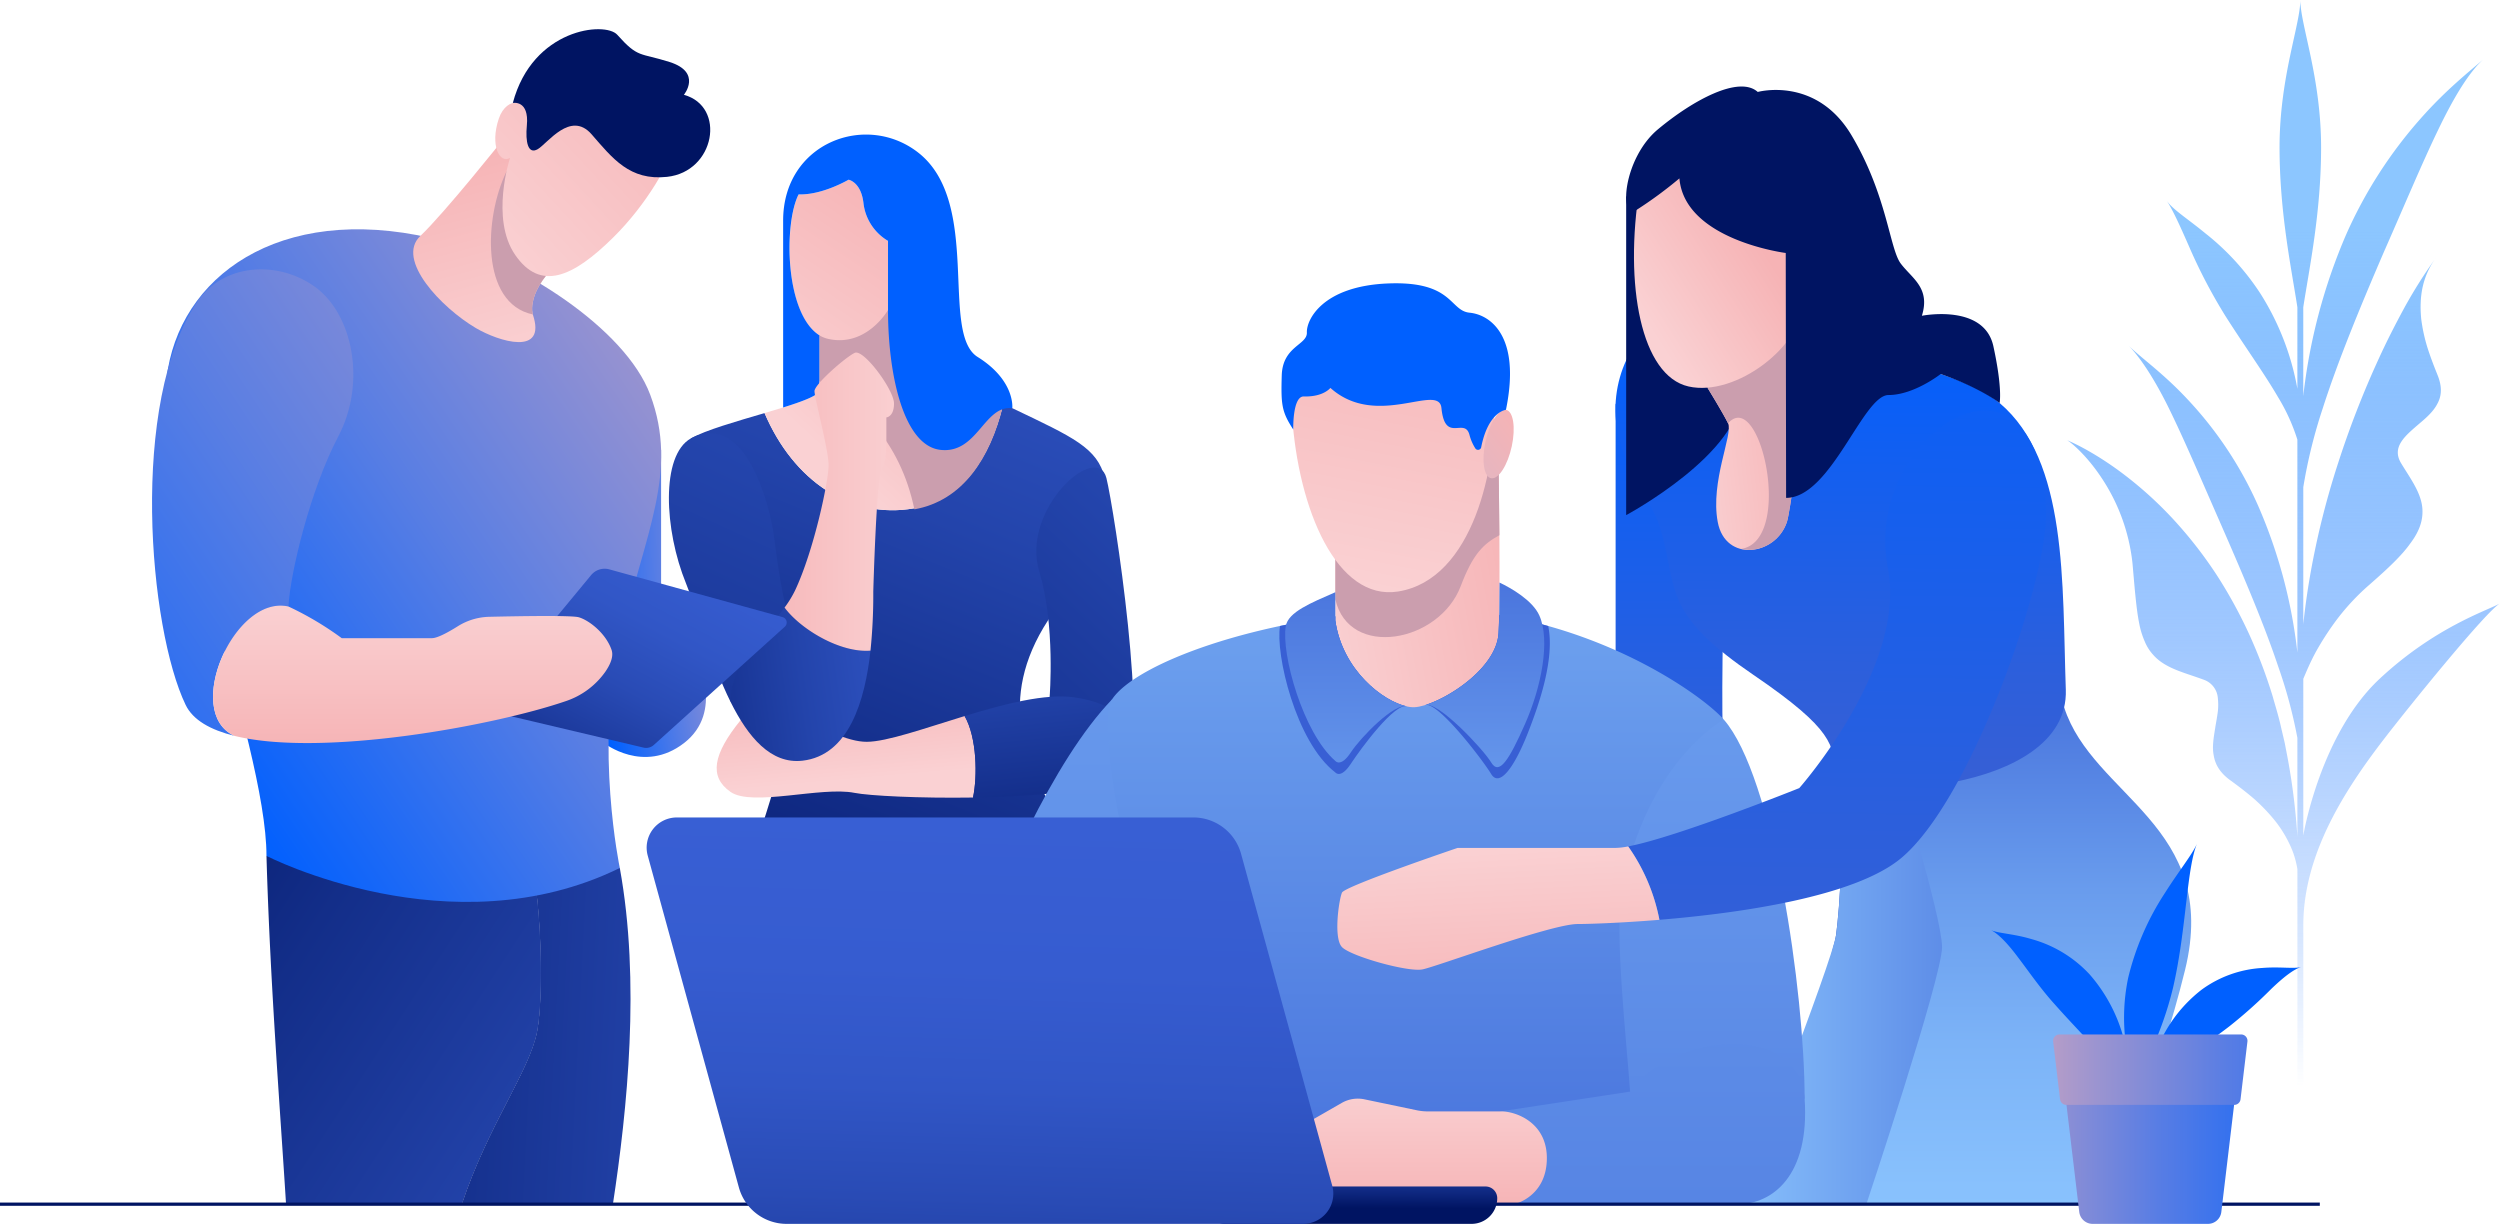 <svg xmlns="http://www.w3.org/2000/svg" xmlns:xlink="http://www.w3.org/1999/xlink" width="771.411" height="377.641" viewBox="0 0 771.411 377.641"><defs><style>.a{fill:url(#a);}.b{fill:url(#b);}.c{fill:url(#c);}.d{fill:#cb9eae;}.e{fill:url(#d);}.f{fill:url(#e);}.g{fill:url(#f);}.h{fill:url(#g);}.i{fill:url(#h);}.j{fill:#0060ff;}.k{fill:url(#i);}.l{fill:url(#j);}.m{fill:url(#k);}.n{fill:url(#l);}.o{fill:url(#m);}.p{fill:url(#n);}.q{fill:url(#o);}.r{fill:#001462;}.s{fill:url(#p);}.t{fill:url(#q);}.u{fill:url(#r);}.v{fill:url(#s);}.w{fill:url(#t);}.x{fill:url(#u);}.y{fill:url(#v);}.z{fill:#385fd4;}.aa{fill:url(#w);}.ab{fill:url(#x);}.ac{fill:url(#y);}.ad{fill:url(#z);}.ae{fill:url(#aa);}.af{fill:url(#ab);}.ag{fill:url(#ac);}.ah{fill:url(#ad);}.ai{fill:url(#ae);}.aj{fill:url(#af);}.ak{fill:url(#ag);}.al{fill:url(#ah);}.am{fill:url(#ai);}.an{fill:url(#aj);}.ao{fill:url(#ak);}.ap{fill:url(#al);}.aq{fill:url(#am);}.ar{fill:url(#an);}.as{fill:none;stroke:#001462;stroke-miterlimit:10;}.at{fill:url(#ao);}.au{fill:url(#ap);}.av{fill:url(#aq);}.aw{fill:url(#ar);}</style><linearGradient id="a" x1="-0.708" y1="-0.039" x2="-0.708" y2="0.958" gradientUnits="objectBoundingBox"><stop offset="0.237" stop-color="#8cc6ff"/><stop offset="1" stop-color="#0060ff" stop-opacity="0"/></linearGradient><linearGradient id="b" x1="0.725" y1="-0.581" x2="0.361" y2="1.043" gradientUnits="objectBoundingBox"><stop offset="0.08" stop-color="#385fd4"/><stop offset="0.212" stop-color="#3257c8"/><stop offset="0.446" stop-color="#2344ab"/><stop offset="0.751" stop-color="#0c247b"/><stop offset="0.898" stop-color="#001462"/></linearGradient><linearGradient id="c" x1="0.82" y1="0.205" x2="0.293" y2="0.736" gradientUnits="objectBoundingBox"><stop offset="0" stop-color="#f6b3b5"/><stop offset="1" stop-color="#fad1d3"/></linearGradient><linearGradient id="d" x1="0.366" y1="-0.117" x2="0.567" y2="0.831" xlink:href="#c"/><linearGradient id="e" x1="1.32" y1="-1.661" x2="-0.244" y2="2.59" gradientUnits="objectBoundingBox"><stop offset="0" stop-color="#385fd4"/><stop offset="0.16" stop-color="#3257c8"/><stop offset="0.443" stop-color="#2344ab"/><stop offset="0.813" stop-color="#0c247b"/><stop offset="0.991" stop-color="#001462"/></linearGradient><linearGradient id="f" x1="0.024" y1="-1.963" x2="0.817" y2="2.263" xlink:href="#e"/><linearGradient id="g" x1="0.78" y1="-0.114" x2="0.167" y2="1.33" xlink:href="#c"/><linearGradient id="h" x1="1.058" y1="-1.914" x2="-0.051" y2="2.919" xlink:href="#e"/><linearGradient id="i" x1="1.837" y1="0.278" x2="-1.16" y2="0.756" xlink:href="#e"/><linearGradient id="j" x1="-0.374" y1="0.5" x2="1.105" y2="0.5" xlink:href="#c"/><linearGradient id="k" x1="0.5" y1="1.34" x2="0.5" y2="-0.151" gradientUnits="objectBoundingBox"><stop offset="0" stop-color="#385fd4"/><stop offset="0.279" stop-color="#2c5fdc"/><stop offset="0.77" stop-color="#0f5ff3"/><stop offset="0.991" stop-color="#0060ff"/></linearGradient><linearGradient id="l" x1="0.493" y1="1.236" x2="0.514" y2="-0.278" gradientUnits="objectBoundingBox"><stop offset="0" stop-color="#001462"/><stop offset="0.069" stop-color="#071e71"/><stop offset="0.252" stop-color="#183594"/><stop offset="0.437" stop-color="#2647b0"/><stop offset="0.623" stop-color="#3054c4"/><stop offset="0.81" stop-color="#365cd0"/><stop offset="1" stop-color="#385fd4"/></linearGradient><linearGradient id="m" x1="1.773" y1="0.5" x2="-0.088" y2="0.5" gradientUnits="objectBoundingBox"><stop offset="0" stop-color="#385fd4"/><stop offset="0.174" stop-color="#416ad8"/><stop offset="0.48" stop-color="#5987e5"/><stop offset="0.88" stop-color="#80b7f8"/><stop offset="0.991" stop-color="#8cc6ff"/></linearGradient><linearGradient id="n" x1="0.5" y1="-0.19" x2="0.5" y2="1.216" gradientUnits="objectBoundingBox"><stop offset="0" stop-color="#385fd4"/><stop offset="0.17" stop-color="#4f7ce0"/><stop offset="0.397" stop-color="#699ced"/><stop offset="0.616" stop-color="#7cb3f7"/><stop offset="0.822" stop-color="#88c1fd"/><stop offset="1" stop-color="#8cc6ff"/></linearGradient><linearGradient id="o" x1="0.496" y1="0.999" x2="0.504" y2="0.003" xlink:href="#k"/><linearGradient id="p" x1="1.087" y1="0.417" x2="-0.153" y2="0.767" gradientUnits="objectBoundingBox"><stop offset="0" stop-color="#f6b3b5"/><stop offset="0.991" stop-color="#fad1d3"/></linearGradient><linearGradient id="q" x1="0.561" y1="0.433" x2="0.105" y2="0.79" xlink:href="#p"/><linearGradient id="r" x1="0.5" y1="-2.309" x2="0.5" y2="2.879" gradientUnits="objectBoundingBox"><stop offset="0" stop-color="#8cc6ff"/><stop offset="1" stop-color="#385fd4"/></linearGradient><linearGradient id="s" x1="0.5" y1="-1.142" x2="0.5" y2="1.465" gradientUnits="objectBoundingBox"><stop offset="0" stop-color="#8cc6ff"/><stop offset="0.174" stop-color="#82bafa"/><stop offset="0.48" stop-color="#6a9ded"/><stop offset="0.88" stop-color="#436dda"/><stop offset="0.991" stop-color="#385fd4"/></linearGradient><linearGradient id="t" x1="1.154" y1="0.34" x2="-0.141" y2="0.687" xlink:href="#p"/><linearGradient id="u" x1="0.567" y1="-0.104" x2="0.42" y2="0.968" xlink:href="#p"/><linearGradient id="v" x1="-3.555" y1="6.748" x2="0.835" y2="-0.016" gradientUnits="objectBoundingBox"><stop offset="0" stop-color="#8cc6ff"/><stop offset="1" stop-color="#f6b3b5"/></linearGradient><linearGradient id="w" x1="0.5" y1="2.747" x2="0.5" y2="-0.819" xlink:href="#r"/><linearGradient id="x" x1="0.5" y1="2.586" x2="0.5" y2="-0.703" xlink:href="#r"/><linearGradient id="y" x1="0.5" y1="-2.667" x2="0.5" y2="3.58" xlink:href="#r"/><linearGradient id="z" x1="0.5" y1="-8.332" x2="0.5" y2="6.442" xlink:href="#r"/><linearGradient id="aa" x1="0.5" y1="1.073" x2="0.5" y2="-0.165" xlink:href="#p"/><linearGradient id="ab" x1="0.493" y1="1.237" x2="0.508" y2="-0.28" xlink:href="#k"/><linearGradient id="ac" x1="0.6" y1="1.4" x2="0.415" y2="-0.007" xlink:href="#p"/><linearGradient id="ad" x1="2.266" y1="0.145" x2="0.035" y2="0.647" gradientUnits="objectBoundingBox"><stop offset="0" stop-color="#8cc6ff"/><stop offset="0.006" stop-color="#97c4f7"/><stop offset="0.016" stop-color="#b4bee2"/><stop offset="0.029" stop-color="#e4b6c1"/><stop offset="0.033" stop-color="#f6b3b5"/><stop offset="0.991" stop-color="#0060ff"/></linearGradient><linearGradient id="ae" x1="2.889" y1="0.358" x2="-0.099" y2="0.57" xlink:href="#ad"/><linearGradient id="af" x1="-2.302" y1="0.233" x2="4.871" y2="0.924" gradientUnits="objectBoundingBox"><stop offset="0.105" stop-color="#001462"/><stop offset="0.297" stop-color="#132e89"/><stop offset="0.49" stop-color="#2343aa"/><stop offset="0.675" stop-color="#2e52c1"/><stop offset="0.849" stop-color="#355bcf"/><stop offset="1" stop-color="#385fd4"/></linearGradient><linearGradient id="ag" x1="-2.16" y1="0.268" x2="5.982" y2="0.959" xlink:href="#af"/><linearGradient id="ah" x1="-0.999" y1="-0.736" x2="2.936" y2="2.477" xlink:href="#af"/><linearGradient id="ai" x1="1.493" y1="-0.435" x2="0.155" y2="0.849" gradientUnits="objectBoundingBox"><stop offset="0" stop-color="#f6b3b5"/><stop offset="0.088" stop-color="#eaafb8"/><stop offset="0.243" stop-color="#cda5c1"/><stop offset="0.448" stop-color="#9c94cf"/><stop offset="0.694" stop-color="#597ee3"/><stop offset="0.973" stop-color="#0561fd"/><stop offset="0.991" stop-color="#0060ff"/></linearGradient><linearGradient id="aj" x1="0.414" y1="0.064" x2="0.577" y2="1.038" xlink:href="#c"/><linearGradient id="ak" x1="1.006" y1="-0.155" x2="-0.018" y2="0.867" xlink:href="#c"/><linearGradient id="al" x1="2.22" y1="-2.095" x2="-0.329" y2="1.451" xlink:href="#ai"/><linearGradient id="am" x1="-0.163" y1="1.197" x2="1.109" y2="-0.229" gradientUnits="objectBoundingBox"><stop offset="0" stop-color="#001462"/><stop offset="0.118" stop-color="#0e277f"/><stop offset="0.267" stop-color="#1d3b9e"/><stop offset="0.424" stop-color="#294bb5"/><stop offset="0.591" stop-color="#3156c6"/><stop offset="0.773" stop-color="#365cd0"/><stop offset="1" stop-color="#385fd4"/></linearGradient><linearGradient id="an" x1="0.5" y1="0.963" x2="0.5" y2="0.053" xlink:href="#c"/><linearGradient id="ao" x1="0.49" y1="0.576" x2="0.645" y2="-2.904" xlink:href="#am"/><linearGradient id="ap" x1="-13.998" y1="0.933" x2="-13.92" y2="-0.689" xlink:href="#am"/><linearGradient id="aq" x1="1.778" y1="0.5" x2="-0.958" y2="0.5" gradientUnits="objectBoundingBox"><stop offset="0" stop-color="#0060ff"/><stop offset="0.089" stop-color="#0b63fb"/><stop offset="0.245" stop-color="#286df2"/><stop offset="0.451" stop-color="#587de4"/><stop offset="0.699" stop-color="#9b94d0"/><stop offset="0.979" stop-color="#efb0b6"/><stop offset="1" stop-color="#f6b3b5"/></linearGradient><linearGradient id="ar" x1="2.139" y1="0.5" x2="-0.597" y2="0.5" xlink:href="#aq"/></defs><g transform="translate(-240.468 -267.71)"><g transform="translate(178.787 171.972)"><path class="a" d="M501.662,352.236l.754.345,1.367.663c.9.439,1.7.882,2.536,1.328q2.428,1.346,4.7,2.779a103.131,103.131,0,0,1,8.663,6.121,117.571,117.571,0,0,1,15.184,14.222,130.868,130.868,0,0,1,12.483,16.355,145.856,145.856,0,0,1,9.728,17.9,158.107,158.107,0,0,1,7.125,18.843c.9,3.207,1.906,6.4,2.612,9.637l1.141,4.846.932,4.865a203.436,203.436,0,0,1,2.97,24.024V443.7a149.027,149.027,0,0,0-5.954-22.12c-4.341-12.987-10.754-28.028-17.874-44.295-5.836-13.3-10.821-25.006-15.441-34.5-4.6-9.48-9.187-16.486-12.933-20.225,3.7,3.7,10.671,8.507,18.189,16.557a117.219,117.219,0,0,1,21.905,32.974,156.82,156.82,0,0,1,12.107,45.283V351.69a59.1,59.1,0,0,0-5.951-13.092c-4.331-7.449-10.315-15.7-16.325-25.177a164.761,164.761,0,0,1-11.217-21.5c-2.764-6.3-5.013-11.258-6.873-14.02,1.873,2.779,6.569,5.66,11.951,10.11a77.349,77.349,0,0,1,16.977,18.561,81.58,81.58,0,0,1,11.438,29.408V310.827c-1.769-11.6-5.5-29.078-5.5-49.3,0-21.657,6.41-37.85,6.41-45.5,0,7.649,6.41,23.841,6.41,45.5,0,20.225-3.731,37.711-5.5,49.307v27.4a175.3,175.3,0,0,1,13.152-49.653,138.391,138.391,0,0,1,23.144-36.059c7.888-8.92,15.113-14.548,19.4-18.283-4.354,3.8-9.133,11.56-14.076,21.859-4.987,10.317-10.334,23.139-16.718,37.619-7.662,17.772-14.382,34.191-18.909,48.36a157.738,157.738,0,0,0-5.988,24.28v42.293q.838-7.868,2.2-15.595a253.212,253.212,0,0,1,8.468-33.891,291.78,291.78,0,0,1,12.59-32.394c2.408-5.289,5.072-10.5,7.888-15.7a151,151,0,0,1,9.9-15.662c-4.6,6.215-5.232,12.694-4.672,18.919a51.353,51.353,0,0,0,1.964,9.054c.928,2.916,2.008,5.689,3.047,8.266,1.532,3.722,1.293,6.534.037,8.876-1.189,2.368-3.322,4.3-5.534,6.151-4.287,3.716-8.835,7.218-5.662,12.366,3.077,5.1,6.838,9.889,6.538,15.441-.111,2.792-1.141,5.8-3.794,9.294-2.479,3.535-6.662,7.52-12.588,12.7a71.077,71.077,0,0,0-9.767,10.376,88.858,88.858,0,0,0-6.766,10.38c-1.73,3.205-2.9,6.03-3.746,8.022-.035.087-.065.163-.1.246v48.362c.174-1.082,5.5-31.572,23.617-48.436,17.02-15.845,32.906-20.886,37.081-23.2-4.209,2.327-28.174,31.92-36,42.115-12.079,15.73-24.693,35.418-24.693,57.21l0,.028v65.987h-1.823V484.216a29.651,29.651,0,0,0-1.493-5.58,37.235,37.235,0,0,0-5-8.824,55.832,55.832,0,0,0-6.754-7.171c-2.455-2.125-4.945-4.009-7.288-5.717-3.446-2.442-4.883-5.1-5.315-7.953-.537-2.82.124-5.9.574-8.9.256-1.508.537-3.014.721-4.472a18.1,18.1,0,0,0,.007-4.116,6.505,6.505,0,0,0-4.476-5.756c-5.819-2.179-11.838-3.4-15.569-7.744a13.732,13.732,0,0,1-2.473-3.924,25.432,25.432,0,0,1-1.732-5.578c-.9-4.437-1.358-10.252-2.084-18.576a58.8,58.8,0,0,0-10-27.085c-4.685-6.9-9.52-10.725-10.332-11.021Z" transform="translate(198.713 -120.294)"/></g><g transform="translate(287.381 276.727)"><g transform="translate(159.486 32.509)"><path class="b" d="M319.682,472.259c3.564,15.056,8.8,31.959,14.243,47.9h90.21c2.032-6.556,4.055-13.6,5.973-21.073,11.084-43.165-.582-80.5-11.082-97.413s-19.541-37.041-3.527-61.713S433.027,296.1,433.027,296.1c-2.334-9.333-9.626-12.542-28.563-21.579,0,0-1.13-.376-2.886-.971-4.011,16.29-12.475,29.243-27.468,31.883-19.537,3.442-37.17-8.474-46.089-29.395-8.6,2.54-18.179,5.245-22.742,7.814,0,0,23.915,51.915,28.476,81.271S308.778,426.176,319.682,472.259Z" transform="translate(-298.503 -190.101)"/><g transform="translate(29.519 50.288)"><path class="c" d="M361.835,323.325c14.993-2.64,23.456-15.593,27.468-31.883-6.275-2.123-21.031-7.19-25.134-9.241-5.25-2.625-3.792-23.915-3.792-23.915L332.656,266.2v20.673c0,1.938-7.92,4.409-16.909,7.062C324.666,314.851,342.3,326.765,361.835,323.325Z" transform="translate(-315.746 -258.286)"/><path class="d" d="M351.249,258.444l-27.72,7.912v17.568c11.714,6.327,24.856,18.074,29.321,39.529,14.9-2.7,23.326-15.617,27.324-31.853-6.275-2.123-21.031-7.19-25.134-9.241C349.791,279.734,351.249,258.444,351.249,258.444Z" transform="translate(-306.617 -258.101)"/></g><path class="e" d="M385.453,318.878c-12.37,3.783-24.045,7.942-30.223,7.942-12.251,0-30.334-17.207-38.886-6.686s-9.822,17.479-3.127,22.144,28.013-1.749,38.221.291c4.554.913,20.095,1.7,36.6,1.449C389.447,337.456,389.243,325.462,385.453,318.878Z" transform="translate(-294.204 -139.452)"/><path class="f" d="M375.966,285.684c-2.875-11.5-26.542,9.626-20.708,28.874,5,16.508,3.183,38.686,3.183,38.686l23.17,23.439C389.486,367.057,378.3,295.016,375.966,285.684Z" transform="translate(-240.964 -179.689)"/><path class="g" d="M378.1,315.22c-8.959-1.31-21.788,2.047-33.941,5.765,3.789,6.584,3.994,18.578,2.588,25.14,20.48-.315,42.452-2.245,46.811-7.573C393.554,338.553,404.053,319.01,378.1,315.22Z" transform="translate(-252.906 -141.559)"/><path class="h" d="M322.1,246.079c-4.865,9.463-4.324,41.633,9.191,44.607,11.808,2.6,18.385-8.922,18.385-8.922V260.427a15.6,15.6,0,0,1-7.57-11.645c-.728-6.538-4.6-7.231-4.6-7.231S329.394,246.351,322.1,246.079Z" transform="translate(-282.064 -227.626)"/><path class="i" d="M321.174,360.415c-6.1-12.288-10.156-27.778-13.731-36.522-6.742-16.5-7.84-39.5,1.495-44.749,17.207-8.813,24.5,21.49,25.664,30.286s3.5,29.352,9.917,36.718Z" transform="translate(-302.161 -185.398)"/><path class="j" d="M378.4,303.766c-11.664-7.29,1.336-47.5-18.224-62.973-16.105-12.738-41.794-3.159-41.794,20.9v57.656c6.369-1.99,11.177-3.822,11.177-5.332V297.078c-10.736-6.834-10.958-34.617-6.4-43.482,7.3.272,15.41-4.528,15.41-4.528s3.868.693,4.6,7.231a15.6,15.6,0,0,0,7.57,11.645v21.338c0,20.034,4.822,41.941,16.242,43.156s13.363-13.85,22.111-12.879C389.093,319.558,390.065,311.054,378.4,303.766Z" transform="translate(-283.132 -235.143)"/><path class="k" d="M327.592,302.308c-6.371,8.709-16.349,16.318-16.681,29.08,5.419,10.9,12.446,19.274,22.179,18.178,14.35-1.617,19.313-18.5,21.01-33.954C344.517,316.349,332.308,308.764,327.592,302.308Z" transform="translate(-291.898 -156.364)"/><path class="l" d="M340.252,266.183c-2.736,1.245-12.436,9.7-12.436,11.814s4.352,18.033,4.352,22.883-4.446,25.984-10.282,38.489a32.568,32.568,0,0,1-3.3,5.411c4.715,6.456,16.925,14.041,26.507,13.3a168.691,168.691,0,0,0,.865-18.255s.98-35.351,2.584-37.863c1.462-2.295,1.452-6.076,1.452-9.3v-6.551s2.227-.141,2.355-3.97c0-.113,0-.23,0-.352C352.355,277.626,342.987,264.94,340.252,266.183Z" transform="translate(-282.894 -198.835)"/></g><g transform="translate(228.758 17.682)"><g transform="translate(222.795)"><path class="m" d="M436.6,273.335V376.522s34.438,1.049,33.387,0,0-47.941,0-47.941Z" transform="translate(-436.544 -175.52)"/><path class="n" d="M481.711,329.454c2.846,19.313,1.065,41.32,0,49.633s-25.553,82.622-25.553,82.622h59.7l16.438-78.722-21.816-60.139Z" transform="translate(-413.605 -117.447)"/><path class="o" d="M484.347,329.454c2.846,19.313,1.065,41.32,0,49.633s-30.436,83.248-30.436,83.248h64.581l16.438-79.348-21.816-60.139Z" transform="translate(-416.24 -117.447)"/><path class="p" d="M533.235,316.464c8.794,27.565,48.2,36.479,37.33,81-7.846,32.139-23.856,72.358-23.856,72.358H472.2s23.367-70.067,23.367-79.348S480.9,333.506,480.9,333.506Z" transform="translate(-394.785 -124.934)"/><path class="q" d="M448.677,262.593c-8.794,4.192-16.827,22.859-8.794,40.383s9.176,14.393,12.223,28.15,1.851,21.377,27.022,38.521,24.41,21.716,25.553,30.479,72.006,6.858,70.863-25.908.665-70.6-20.432-88.446S448.677,262.593,448.677,262.593Z" transform="translate(-436.574 -188.12)"/><path class="r" d="M438.1,243.922V342.27s35.705-19.159,35.388-37.9-16.145-60.444-16.145-60.444Z" transform="translate(-434.788 -210.019)"/><path class="s" d="M449.638,282.243s4.754,7.7,6.367,11-5.543,17.933-3.183,30.468,17.868,10.4,21.333,0c1.045-3.133,3.82-25.373,3.82-25.373V261.564Z" transform="translate(-421.252 -189.327)"/><path class="d" d="M456,293.247c10.032-11.24,20.419,36.357,3.972,38.771.039.011.08.013.12.024l2.355.261a12.572,12.572,0,0,0,11.7-8.587c1.045-3.133,3.82-25.373,3.82-25.373V261.564l-28.337,20.679S454.392,289.94,456,293.247Z" transform="translate(-421.252 -189.327)"/><path class="t" d="M440.964,257.168c-4.88,30.258.487,58.149,15.076,61.454s35.5-12.653,35.5-26.729,14.1-50.752-1.945-59.125S444.073,237.888,440.964,257.168Z" transform="translate(-433.487 -226.07)"/><path class="r" d="M454.529,256.66a128.347,128.347,0,0,1-13.211,9.724c-5.589,3.322-4.22-15.862,6.606-24.878s25.021-16.69,30.777-11.512c0,0,18.033-4.987,28.967,13.429s11.7,34.914,15.156,39.519,9.209,7.483,6.523,16.114c0,0,19.182-3.835,22.061,9.4s1.919,17.516,1.919,17.516-5.962-4.663-18.189-8.944c0,0-8.235,6.486-16.1,6.486s-17.774,31.735-31.587,31.735l-.115-75.569S456.132,275.7,454.529,256.66Z" transform="translate(-434.788 -228.319)"/></g><g transform="translate(0 60.713)"><path class="u" d="M401.507,315.349c-36.246,37.741-67.466,152.868-67.466,152.868h52.034L418.6,391.783Z" transform="translate(-334.041 -186.955)"/><path class="v" d="M554.575,336.636c-7.583-8.618-47.973-36.97-99.473-33.888-45.409,2.718-82.138,16.744-89.3,27.654-5.237,7.979,6.234,61.843,14.215,83.289a188.079,188.079,0,0,1,11.471,63.838s128.423-.75,129.17,0,15.96-47.38,17.955-71.319S536.122,355.838,554.575,336.636Z" transform="translate(-298.337 -202.009)"/><path class="w" d="M447.179,282.055s.641,39.912,0,51.826-19.108,22.637-25.958,22.935-22.042-9.828-24.426-26.807v-36.04Z" transform="translate(-260.436 -226.006)"/><path class="d" d="M447.42,303.738c-.078-11.566-.241-21.683-.241-21.683L396.8,293.969v29.554c4.2,18.472,32.061,13.422,38.7-4.083C439.291,309.405,442.542,306.426,447.42,303.738Z" transform="translate(-260.436 -226.006)"/><path class="x" d="M390.7,294.082c1.893,29.243,13.811,57.551,32.7,54.566,23.424-3.7,30.536-39.225,29.61-58.588s-11.957-31.464-28.752-31.479C408.279,258.566,389.1,269.324,390.7,294.082Z" transform="translate(-267.696 -253.539)"/><path class="y" d="M426.565,285.478c-1.252,5.832-4.089,10.254-6.336,9.88s-3.051-5.406-1.8-11.236,4.089-10.254,6.336-9.88S427.819,279.648,426.565,285.478Z" transform="translate(-235.754 -235.196)"/><path class="j" d="M392.783,301.378c-3.568-5.458-3.816-7.605-3.553-16.675s7.914-9.387,7.753-13.261,4.783-14.289,24.973-15.128,18.976,8.418,25.229,9.02,15.947,7.016,11.225,29.973c0,0-5.489.526-7.651,11.618a1,1,0,0,1-1.76.335,14.59,14.59,0,0,1-1.851-4.252c-1.506-5.545-7.549,2.788-8.644-8.268-.782-7.879-20.006,6.58-34.267-6.2,0,0-2.119,2.82-8.194,2.64C392.515,291.074,392.783,301.378,392.783,301.378Z" transform="translate(-269.399 -256.26)"/><g transform="translate(119.087 102.395)"><path class="z" d="M406.109,351.716s1.662,2.125,4.767-2.616,13.724-19.137,17.407-17.716l-.017-.024c-7.47-1.554-20.01-11.262-22.157-26.568v-1.239c-5.941.828-11.636,1.838-17.046,2.983C387.566,314.994,393.908,342.368,406.109,351.716Z" transform="translate(-388.847 -303.185)"/><path class="z" d="M432.256,308.864c-.556,10.362-14.593,19.819-22.748,22.3h0c3.85-1.5,18,17.12,20.456,21.223s6.958-1.451,11.438-12.9c3.255-8.309,8.285-22.629,6.175-32.739a144.979,144.979,0,0,0-15.141-3.372C432.393,305.537,432.334,307.417,432.256,308.864Z" transform="translate(-364.613 -303.384)"/></g><path class="aa" d="M405.152,308.807v-8.676c-7.529,3.307-14.5,6.1-15.271,10.41-1.506,8.444,5.271,32.982,15.271,41.648,0,0,1.662,2.125,4.77-2.616s13.724-15.595,17.407-14.174l-.017-.024C419.839,333.824,407.3,324.113,405.152,308.807Z" transform="translate(-268.792 -204.805)"/><path class="ab" d="M444.847,308.942c-2.084-4.715-8.844-8.544-12.3-10.182-.017,6.408-.1,12.118-.28,15.528-.556,10.362-14.593,19.819-22.748,22.3h0c3.853-1.5,18,13.576,20.458,17.679s5.484-.678,10.463-11.918C445.5,330.91,448.247,316.632,444.847,308.942Z" transform="translate(-245.52 -206.413)"/><path class="ac" d="M494.29,435.183c0-33.1-9.641-99.425-24.936-116.965,0,0-23.941,12.8-31.514,53.39-2.262,12.125,1.591,46.772,2.588,61.4Z" transform="translate(-213.117 -183.59)"/><path class="ad" d="M420.768,413.736h72.644c10.76,0,22.333-8.785,20.708-32.583s-40.564-20.46-53.862-2.173l-40.025,6.112Z" transform="translate(-232.946 -129.561)"/><path class="ae" d="M427.647,403.175l3.435-3.222,10.449,3.7a16.907,16.907,0,0,0,5.65.971h20.736s9.813-2.1,10.134-13.683-9.652-14.96-13.993-14.96H441.321a16.606,16.606,0,0,1-3.39-.35l-16.169-3.379a9.969,9.969,0,0,0-6.995,1.112l-9.163,5.265a23.153,23.153,0,0,0-4.848,3.716l-16.627,16.664a3.291,3.291,0,0,0,2.329,5.615h37.511A5.37,5.37,0,0,0,427.647,403.175Z" transform="translate(-276.427 -120.454)"/></g><g transform="translate(136.988 99.989)"><path class="af" d="M555.526,276.164c-15.573-9-42.865,16.6-36.994,46.859s-27.361,67.805-27.361,67.805-37.665,15.123-52.784,17.99a58.51,58.51,0,0,1,9.639,22.648c24.734-2.036,60.226-7.066,74.57-19.019C544.275,394.38,567.3,327.764,567.307,306.6,567.314,281.97,555.526,276.164,555.526,276.164Z" transform="translate(-348.642 -274.336)"/><path class="ag" d="M482.891,336.693h-48.7s-34.775,11.779-35.677,13.794-2.712,13.991,0,16.81,20.323,7.786,24.838,6.882,39.745-14,47.873-14c2.751,0,12.594-.261,25.24-1.3a58.51,58.51,0,0,0-9.639-22.648A22.418,22.418,0,0,1,482.891,336.693Z" transform="translate(-397.085 -201.745)"/></g></g><path class="ah" d="M292.952,335.661s12.2,9.656,24.682,0,3.883-26.142,3.883-26.142l-28.565,15.217Z" transform="translate(-153.476 -115.398)"/><path class="ai" d="M313.726,279.916v72.194H290.25V283.867Z" transform="translate(-156.646 -150.12)"/><g transform="translate(35.313 255.084)"><path class="aj" d="M296,389.651c-2.26,12.047-15.1,28.967-23.263,53.4h46.654c4.474-29.349,8.516-68.742,2.136-103.756h-26.9C297.108,351.093,298.123,378.317,296,389.651Z" transform="translate(-212.502 -335.561)"/><path class="ak" d="M262.85,387.039s5.4,26.214,9.089,56.009h12.39c8.166-24.43,21-41.35,23.263-53.4,2.125-11.334,1.11-38.558-1.373-50.359H263.963Z" transform="translate(-224.096 -335.561)"/><path class="al" d="M327.138,341.306a25.4,25.4,0,0,0-1.026-3.731h-81.1c1.117,39.034,4.194,77.879,6.041,107.487h54.192c8.166-24.43,21-41.35,23.263-53.4C330.636,380.331,329.621,353.107,327.138,341.306Z" transform="translate(-245.015 -337.575)"/></g><path class="am" d="M316.955,252.4c-47.969-12.872-80.369,8.544-85.688,39.3-4.859,28.089,30.412,115.066,30.412,150.237,0,0,56.858,29.31,109.023,3.731,0,0-7.825-37.3,0-70.343s18.228-51.969,9.391-75.671C372.373,278.948,339.391,258.423,316.955,252.4Z" transform="translate(-226.366 -186.856)"/><path class="an" d="M293.776,235.828s-18.1,22.77-25.745,30.027,6.458,22.1,17.153,28.406c7.064,4.163,21.959,8.783,17.568-4.2,0,0-2.484-7.255,9.548-17.568C312.3,272.492,298.932,232.582,293.776,235.828Z" transform="translate(-185.258 -202.05)"/><path class="d" d="M299.363,268.406s-6.2-18.5-11.781-29.282l-5.9,2.783c-6.873,14.1-8.1,40.655,8.131,44.066C289.815,285.974,287.332,278.719,299.363,268.406Z" transform="translate(-172.321 -197.964)"/><path class="ao" d="M287.251,242.671c1.532-8.683-6.225-9.333-8.659-2.088-2.781,8.281.282,14.017,3.468,12.107,0,0-6.182,18.7,1.6,29.958s17.72,6.934,30.14-5.3c10.68-10.517,17.633-23.367,18.713-28.317,2.816-12.918-10.6-23.365-23.185-22.687C293.928,227.172,287.251,242.671,287.251,242.671Z" transform="translate(-171.595 -212.991)"/><path class="r" d="M284.326,249.862c-.484,5.113.352,9.072,3.359,7.331s10.126-12.027,16.614-4.589,11.749,14.359,23.263,13.135c14.873-1.584,18.324-21.716,5.221-25.319,0,0,5.7-6.919-4.43-10.128-9.272-2.94-9.643-1.119-16.132-8.4-3.735-4.191-26.12-1.956-32.224,21.042C280,242.939,285.083,241.9,284.326,249.862Z" transform="translate(-168.67 -220.182)"/><path class="ap" d="M270.865,358.32c.476-10,6.664-35.955,15.391-52.534s4.444-37.9-7.418-46.248c-11.781-8.292-28.3-6.821-36.12,4.726-21.038,31.051-14.928,100.862-3.585,124.422,2.253,4.678,7.683,7.718,15.052,9.543C238.213,390.936,254.227,354.518,270.865,358.32Z" transform="translate(-228.763 -180.188)"/><path class="aq" d="M276.93,336.895l31.516-38.132a5.42,5.42,0,0,1,5.615-1.773l53.464,14.734a1.732,1.732,0,0,1,.7,2.955l-40.44,36.5a3.509,3.509,0,0,1-3.159.811l-46.3-10.949A2.578,2.578,0,0,1,276.93,336.895Z" transform="translate(-172.964 -130.321)"/><path class="ar" d="M360.384,315.661c-1.832-5.237-7.066-9.163-10.121-10.037-2.219-.632-18.709-.345-27.568-.141a19.045,19.045,0,0,0-9.717,2.9c-2.79,1.754-6.269,3.694-8,3.694H277.134a97.157,97.157,0,0,0-16.434-9.765c-16.638-3.8-32.652,32.615-16.681,39.91,26.853,6.66,79.856-3.062,102.135-10.676a24.39,24.39,0,0,0,12.279-9.057C360.019,320.194,361.1,317.7,360.384,315.661Z" transform="translate(-218.599 -124.178)"/></g><line class="as" x2="715.811" transform="translate(240.468 639.278)"/><g transform="translate(439.999 519.945)"><path class="at" d="M382.98,396.055h76.3a7.921,7.921,0,0,0,7.922-7.922h0a3.615,3.615,0,0,0-3.613-3.614H382.98a3.615,3.615,0,0,0-3.614,3.614v4.309A3.613,3.613,0,0,0,382.98,396.055Z" transform="translate(-204.74 -270.648)"/><path class="au" d="M342.194,457.521H501.568a9.312,9.312,0,0,0,8.981-11.779l-28.13-102.4a15.27,15.27,0,0,0-14.724-11.225H308.319a9.315,9.315,0,0,0-8.981,11.781l28.13,102.4A15.274,15.274,0,0,0,342.194,457.521Z" transform="translate(-299.001 -332.114)"/></g><g transform="translate(854.655 527.913)"><g transform="translate(46.259 38.16)"><path class="j" d="M560.847,353.343c-2.405.654-5.736,3.316-9.411,6.849a145.407,145.407,0,0,1-12.844,11.464c-3.085,2.382-6.138,4.539-9.081,6.64-2.877,2.149-5.736,4.152-8.2,6.206-5.028,4.02-8.865,7.988-10.187,10.967,1.321-2.949,1.884-8.418,4.391-15.05a48.613,48.613,0,0,1,5.328-10.358,43.535,43.535,0,0,1,9.2-9.715,35.115,35.115,0,0,1,18.637-6.684C554.224,353.2,558.461,354,560.847,353.343Z" transform="translate(-511.12 -353.343)"/></g><g transform="translate(41.223)"><path class="j" d="M511.868,413.838c.235-2.968-1.217-7.733-2.177-14.017a59.783,59.783,0,0,1,.4-22.594,83.454,83.454,0,0,1,11.277-26.04c4.339-6.875,8.44-11.849,10.008-15.406-1.573,3.566-2.423,9.967-3.333,17.794-.947,7.84-1.9,17.06-4.129,26.788a106.913,106.913,0,0,1-7.19,20.36C514.19,406.357,512.1,410.863,511.868,413.838Z" transform="translate(-508.802 -335.781)"/></g><g transform="translate(0 26.729)"><path class="j" d="M489.831,348.082c2.388,1.11,6.96,1.132,12.622,2.827a38.34,38.34,0,0,1,17.97,10.9,49.232,49.232,0,0,1,11.39,23.682c1.434,7.392,1.023,13.222,1.749,16.586-.721-3.411-3.816-8.377-8.2-13.639-4.335-5.343-9.935-10.884-15.48-17.144-4.6-5.056-8.068-10.169-11.349-14.478C495.326,352.478,492.252,349.2,489.831,348.082Z" transform="translate(-489.831 -348.082)"/></g><g transform="translate(19.331 58.994)"><path class="av" d="M550.995,363.86H503.947a4.162,4.162,0,0,0-4.133,4.657l5.739,48.1a4.163,4.163,0,0,0,4.135,3.67h35.568a4.163,4.163,0,0,0,4.135-3.67l5.739-48.1A4.163,4.163,0,0,0,550.995,363.86Z" transform="translate(-497.488 -361.841)"/><path class="aw" d="M498.742,365.124l2.125,17.809a1.961,1.961,0,0,0,1.947,1.73h51.8a1.961,1.961,0,0,0,1.947-1.73l2.125-17.809a1.96,1.96,0,0,0-1.947-2.193H500.688A1.96,1.96,0,0,0,498.742,365.124Z" transform="translate(-498.728 -362.931)"/></g></g></g></svg>